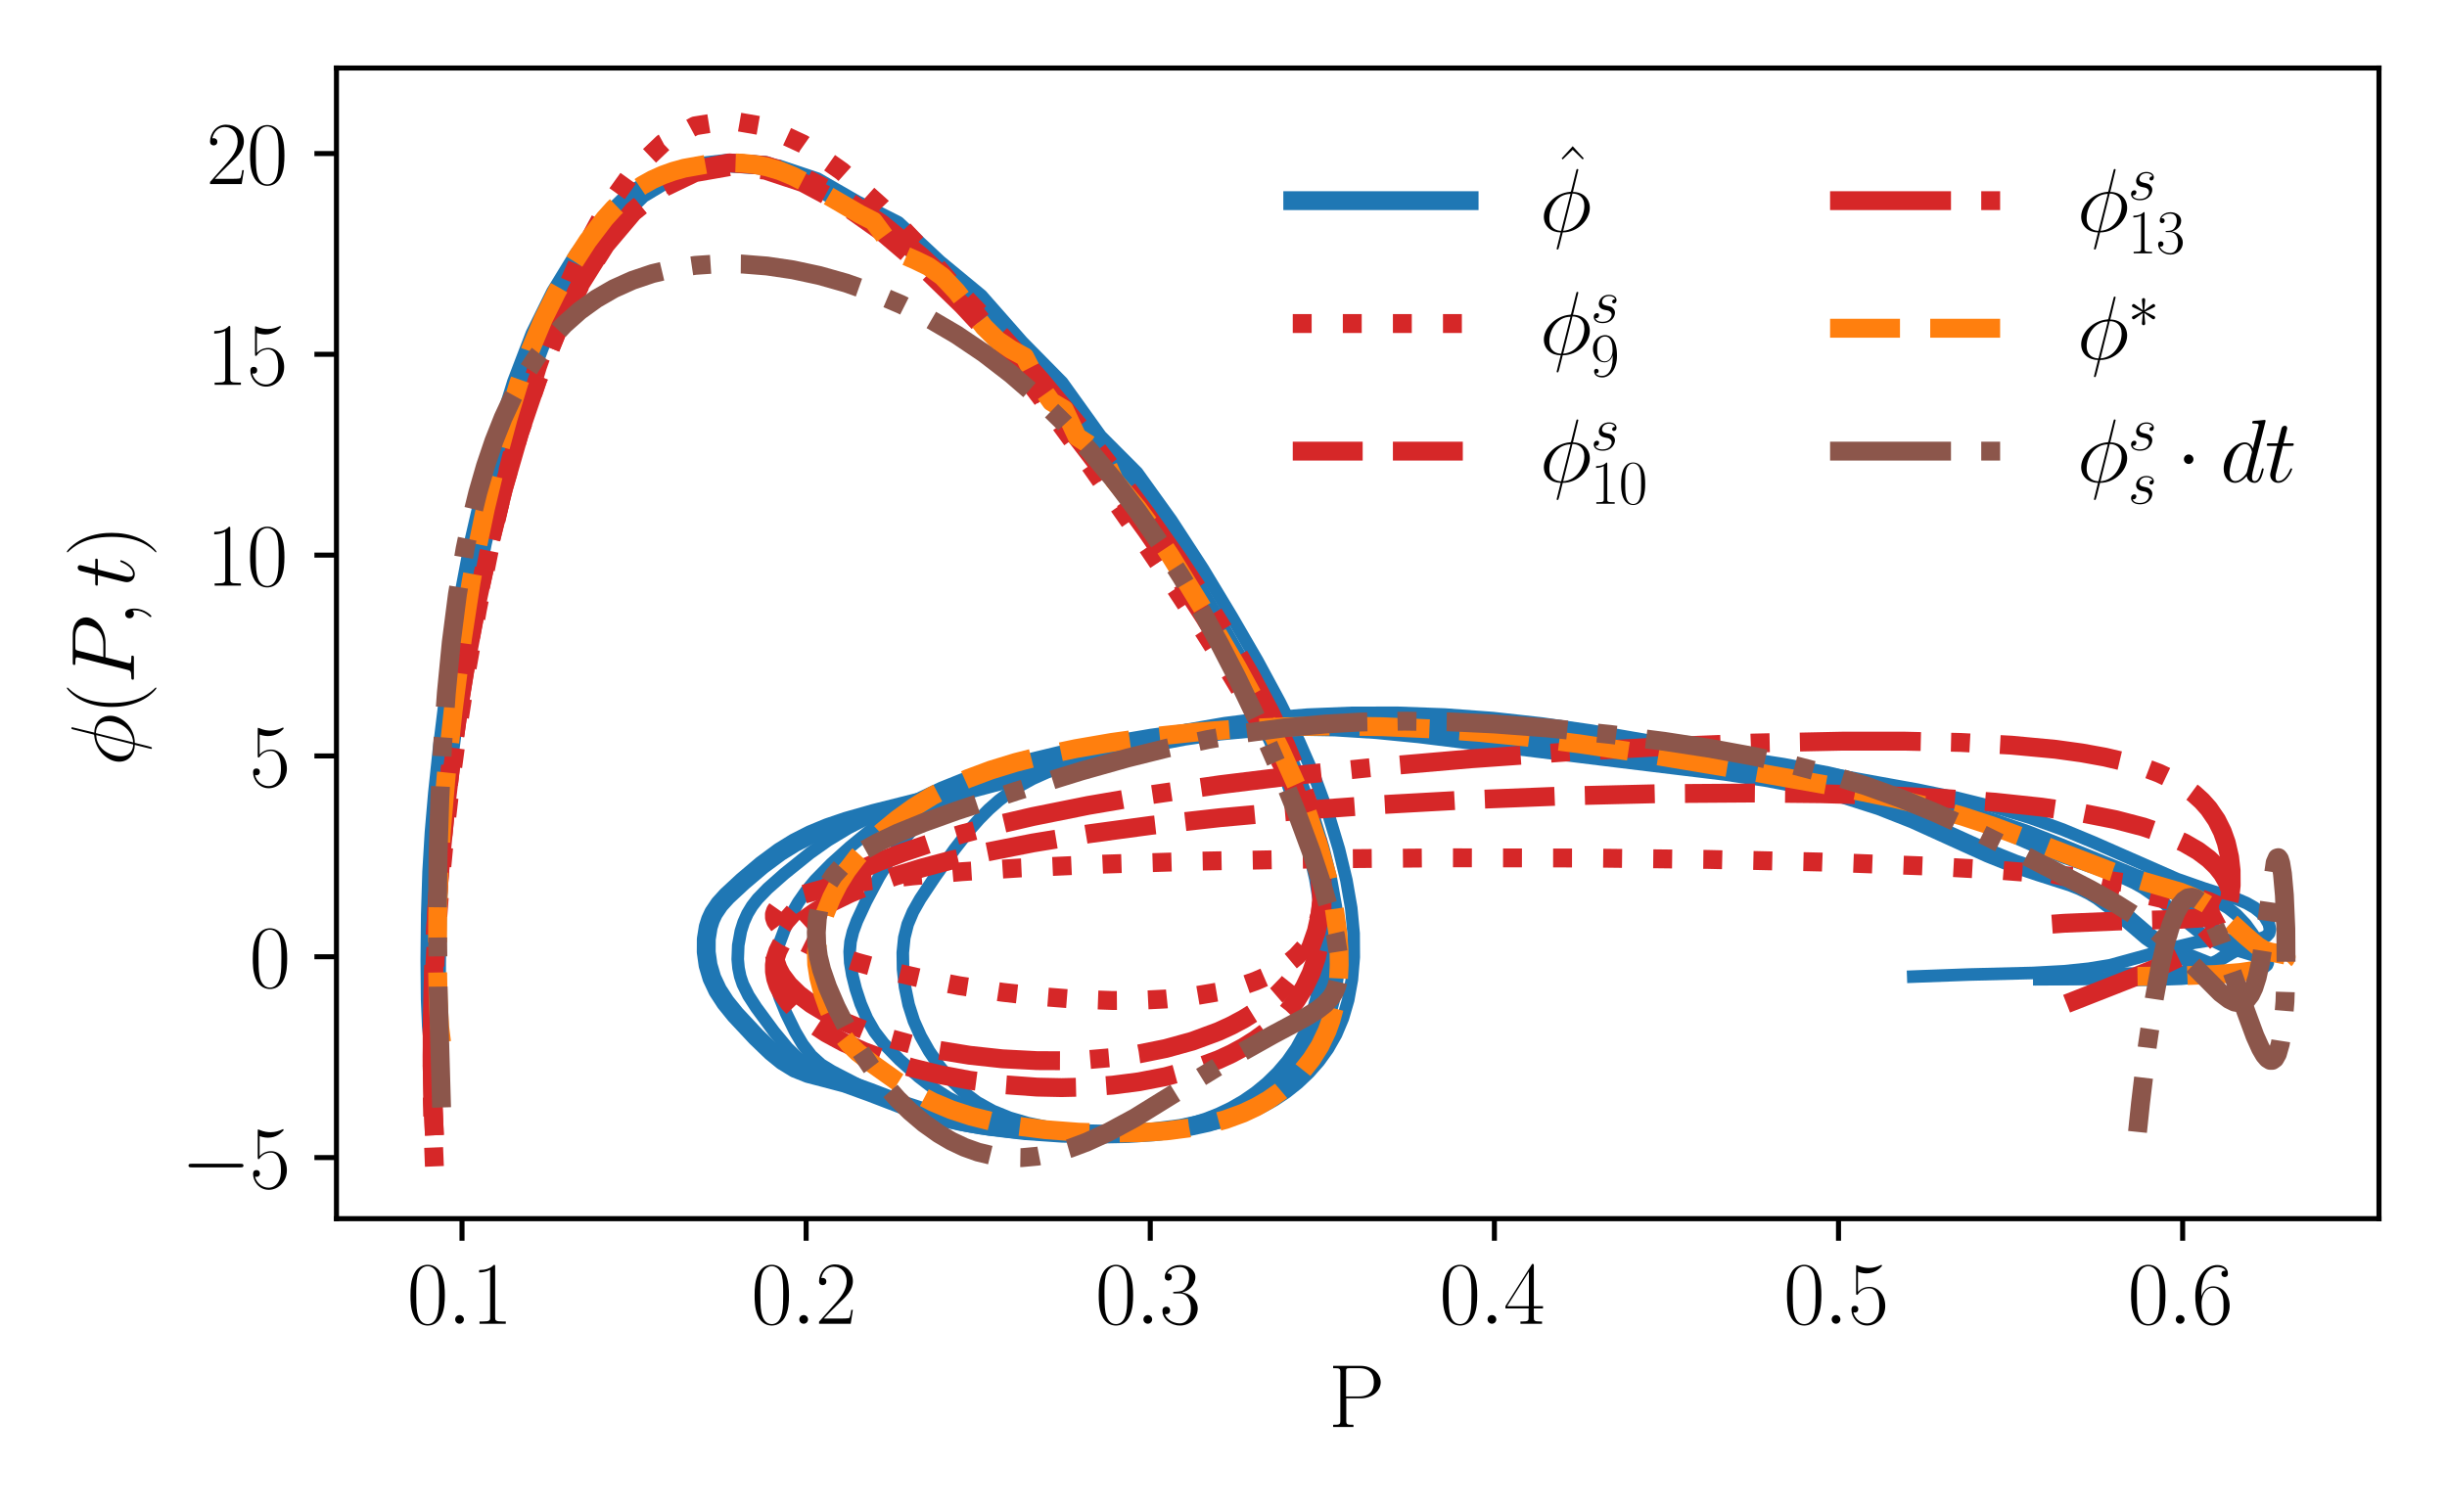 <?xml version="1.0" encoding="utf-8" standalone="no"?>
<!DOCTYPE svg PUBLIC "-//W3C//DTD SVG 1.1//EN"
  "http://www.w3.org/Graphics/SVG/1.1/DTD/svg11.dtd">
<svg xmlns:xlink="http://www.w3.org/1999/xlink" width="388.543pt" height="240.133pt" viewBox="0 0 388.543 240.133" xmlns="http://www.w3.org/2000/svg" version="1.1">
 <defs>
  <style type="text/css">*{stroke-linejoin: round; stroke-linecap: butt}</style>
 </defs>
 <g id="figure_1">
  <g id="patch_1">
   <path d="M 0 240.133 
L 388.543 240.133 
L 388.543 0 
L 0 0 
z
" style="fill: #ffffff"/>
  </g>
  <g id="axes_1">
   <g id="patch_2">
    <path d="M 53.424 193.537 
L 377.743 193.537 
L 377.743 10.8 
L 53.424 10.8 
z
" style="fill: #ffffff"/>
   </g>
   <g id="matplotlib.axis_1">
    <g id="xtick_1">
     <g id="line2d_1">
      <defs>
       <path id="ma079fc2c83" d="M 0 0 
L 0 3.5 
" style="stroke: #000000; stroke-width: 0.8"/>
      </defs>
      <g>
       <use xlink:href="#ma079fc2c83" x="73.36" y="193.537" style="stroke: #000000; stroke-width: 0.8"/>
      </g>
     </g>
     <g id="text_1">
      <!-- $\mathdefault{0.1}$ -->
      <g transform="translate(64.635 210.223) scale(0.14 -0.14)">
       <defs>
        <path id="CMR17-30" d="M 2688 2025 
C 2688 2416 2682 3080 2413 3591 
C 2176 4039 1798 4198 1466 4198 
C 1158 4198 768 4058 525 3597 
C 269 3118 243 2524 243 2025 
C 243 1661 250 1106 448 619 
C 723 -39 1216 -128 1466 -128 
C 1760 -128 2208 -7 2470 600 
C 2662 1042 2688 1559 2688 2025 
z
M 1466 -26 
C 1056 -26 813 325 723 812 
C 653 1188 653 1738 653 2096 
C 653 2588 653 2997 736 3387 
C 858 3929 1216 4096 1466 4096 
C 1728 4096 2067 3923 2189 3400 
C 2272 3036 2278 2607 2278 2096 
C 2278 1680 2278 1169 2202 792 
C 2067 95 1690 -26 1466 -26 
z
" transform="scale(0.016)"/>
        <path id="CMMI12-3a" d="M 1178 307 
C 1178 492 1024 619 870 619 
C 685 619 557 466 557 313 
C 557 128 710 0 864 0 
C 1050 0 1178 153 1178 307 
z
" transform="scale(0.016)"/>
        <path id="CMR17-31" d="M 1702 4058 
C 1702 4192 1696 4192 1606 4192 
C 1357 3916 979 3827 621 3827 
C 602 3827 570 3827 563 3808 
C 557 3795 557 3782 557 3648 
C 755 3648 1088 3686 1344 3839 
L 1344 461 
C 1344 236 1331 160 781 160 
L 589 160 
L 589 0 
C 896 0 1216 0 1523 0 
C 1830 0 2150 0 2458 0 
L 2458 160 
L 2266 160 
C 1715 160 1702 230 1702 458 
L 1702 4058 
z
" transform="scale(0.016)"/>
       </defs>
       <use xlink:href="#CMR17-30" transform="scale(0.996)"/>
       <use xlink:href="#CMMI12-3a" transform="translate(45.69 0) scale(0.996)"/>
       <use xlink:href="#CMR17-31" transform="translate(72.788 0) scale(0.996)"/>
      </g>
     </g>
    </g>
    <g id="xtick_2">
     <g id="line2d_2">
      <g>
       <use xlink:href="#ma079fc2c83" x="128.002" y="193.537" style="stroke: #000000; stroke-width: 0.8"/>
      </g>
     </g>
     <g id="text_2">
      <!-- $\mathdefault{0.2}$ -->
      <g transform="translate(119.277 210.223) scale(0.14 -0.14)">
       <defs>
        <path id="CMR17-32" d="M 2669 989 
L 2554 989 
C 2490 536 2438 459 2413 420 
C 2381 369 1920 369 1830 369 
L 602 369 
C 832 619 1280 1072 1824 1597 
C 2214 1967 2669 2402 2669 3035 
C 2669 3790 2067 4224 1395 4224 
C 691 4224 262 3604 262 3030 
C 262 2780 448 2748 525 2748 
C 589 2748 781 2787 781 3010 
C 781 3207 614 3264 525 3264 
C 486 3264 448 3258 422 3245 
C 544 3790 915 4058 1306 4058 
C 1862 4058 2227 3617 2227 3035 
C 2227 2479 1901 2000 1536 1584 
L 262 146 
L 262 0 
L 2515 0 
L 2669 989 
z
" transform="scale(0.016)"/>
       </defs>
       <use xlink:href="#CMR17-30" transform="scale(0.996)"/>
       <use xlink:href="#CMMI12-3a" transform="translate(45.69 0) scale(0.996)"/>
       <use xlink:href="#CMR17-32" transform="translate(72.788 0) scale(0.996)"/>
      </g>
     </g>
    </g>
    <g id="xtick_3">
     <g id="line2d_3">
      <g>
       <use xlink:href="#ma079fc2c83" x="182.643" y="193.537" style="stroke: #000000; stroke-width: 0.8"/>
      </g>
     </g>
     <g id="text_3">
      <!-- $\mathdefault{0.3}$ -->
      <g transform="translate(173.918 210.223) scale(0.14 -0.14)">
       <defs>
        <path id="CMR17-33" d="M 1414 2157 
C 1984 2157 2234 1662 2234 1090 
C 2234 320 1824 25 1453 25 
C 1114 25 563 194 390 693 
C 422 680 454 680 486 680 
C 640 680 755 782 755 948 
C 755 1133 614 1216 486 1216 
C 378 1216 211 1165 211 926 
C 211 335 787 -128 1466 -128 
C 2176 -128 2720 430 2720 1085 
C 2720 1707 2208 2157 1600 2227 
C 2086 2328 2554 2756 2554 3329 
C 2554 3820 2048 4179 1472 4179 
C 890 4179 378 3829 378 3329 
C 378 3110 544 3072 627 3072 
C 762 3072 877 3155 877 3321 
C 877 3486 762 3569 627 3569 
C 602 3569 570 3569 544 3557 
C 730 3959 1235 4032 1459 4032 
C 1683 4032 2106 3925 2106 3320 
C 2106 3143 2080 2828 1862 2550 
C 1670 2304 1453 2304 1242 2284 
C 1210 2284 1062 2269 1037 2269 
C 992 2263 966 2257 966 2208 
C 966 2163 973 2157 1101 2157 
L 1414 2157 
z
" transform="scale(0.016)"/>
       </defs>
       <use xlink:href="#CMR17-30" transform="scale(0.996)"/>
       <use xlink:href="#CMMI12-3a" transform="translate(45.69 0) scale(0.996)"/>
       <use xlink:href="#CMR17-33" transform="translate(72.788 0) scale(0.996)"/>
      </g>
     </g>
    </g>
    <g id="xtick_4">
     <g id="line2d_4">
      <g>
       <use xlink:href="#ma079fc2c83" x="237.285" y="193.537" style="stroke: #000000; stroke-width: 0.8"/>
      </g>
     </g>
     <g id="text_4">
      <!-- $\mathdefault{0.4}$ -->
      <g transform="translate(228.56 210.223) scale(0.14 -0.14)">
       <defs>
        <path id="CMR17-34" d="M 2150 4122 
C 2150 4256 2144 4256 2029 4256 
L 128 1254 
L 128 1088 
L 1779 1088 
L 1779 457 
C 1779 224 1766 160 1318 160 
L 1197 160 
L 1197 0 
C 1402 0 1747 0 1965 0 
C 2182 0 2528 0 2733 0 
L 2733 160 
L 2611 160 
C 2163 160 2150 224 2150 457 
L 2150 1088 
L 2803 1088 
L 2803 1254 
L 2150 1254 
L 2150 4122 
z
M 1798 3703 
L 1798 1254 
L 256 1254 
L 1798 3703 
z
" transform="scale(0.016)"/>
       </defs>
       <use xlink:href="#CMR17-30" transform="scale(0.996)"/>
       <use xlink:href="#CMMI12-3a" transform="translate(45.69 0) scale(0.996)"/>
       <use xlink:href="#CMR17-34" transform="translate(72.788 0) scale(0.996)"/>
      </g>
     </g>
    </g>
    <g id="xtick_5">
     <g id="line2d_5">
      <g>
       <use xlink:href="#ma079fc2c83" x="291.926" y="193.537" style="stroke: #000000; stroke-width: 0.8"/>
      </g>
     </g>
     <g id="text_5">
      <!-- $\mathdefault{0.5}$ -->
      <g transform="translate(283.201 210.223) scale(0.14 -0.14)">
       <defs>
        <path id="CMR17-35" d="M 730 3692 
C 794 3666 1056 3584 1325 3584 
C 1920 3584 2246 3911 2432 4100 
C 2432 4157 2432 4192 2394 4192 
C 2387 4192 2374 4192 2323 4163 
C 2099 4058 1837 3973 1517 3973 
C 1325 3973 1037 3999 723 4139 
C 653 4171 640 4171 634 4171 
C 602 4171 595 4164 595 4037 
L 595 2203 
C 595 2089 595 2057 659 2057 
C 691 2057 704 2070 736 2114 
C 941 2401 1222 2522 1542 2522 
C 1766 2522 2246 2382 2246 1289 
C 2246 1085 2246 715 2054 421 
C 1894 159 1645 25 1370 25 
C 947 25 518 320 403 814 
C 429 807 480 795 506 795 
C 589 795 749 840 749 1038 
C 749 1210 627 1280 506 1280 
C 358 1280 262 1190 262 1011 
C 262 454 704 -128 1382 -128 
C 2042 -128 2669 440 2669 1264 
C 2669 2030 2170 2624 1549 2624 
C 1222 2624 947 2503 730 2274 
L 730 3692 
z
" transform="scale(0.016)"/>
       </defs>
       <use xlink:href="#CMR17-30" transform="scale(0.996)"/>
       <use xlink:href="#CMMI12-3a" transform="translate(45.69 0) scale(0.996)"/>
       <use xlink:href="#CMR17-35" transform="translate(72.788 0) scale(0.996)"/>
      </g>
     </g>
    </g>
    <g id="xtick_6">
     <g id="line2d_6">
      <g>
       <use xlink:href="#ma079fc2c83" x="346.568" y="193.537" style="stroke: #000000; stroke-width: 0.8"/>
      </g>
     </g>
     <g id="text_6">
      <!-- $\mathdefault{0.6}$ -->
      <g transform="translate(337.842 210.223) scale(0.14 -0.14)">
       <defs>
        <path id="CMR17-36" d="M 678 2176 
C 678 3690 1395 4032 1811 4032 
C 1946 4032 2272 4009 2400 3776 
C 2298 3776 2106 3776 2106 3553 
C 2106 3381 2246 3323 2336 3323 
C 2394 3323 2566 3348 2566 3560 
C 2566 3954 2246 4179 1805 4179 
C 1043 4179 243 3390 243 1984 
C 243 253 966 -128 1478 -128 
C 2099 -128 2688 427 2688 1283 
C 2688 2081 2170 2662 1517 2662 
C 1126 2662 838 2407 678 1960 
L 678 2176 
z
M 1478 25 
C 691 25 691 1200 691 1436 
C 691 1896 909 2560 1504 2560 
C 1613 2560 1926 2560 2138 2120 
C 2253 1870 2253 1609 2253 1289 
C 2253 944 2253 690 2118 434 
C 1978 171 1773 25 1478 25 
z
" transform="scale(0.016)"/>
       </defs>
       <use xlink:href="#CMR17-30" transform="scale(0.996)"/>
       <use xlink:href="#CMMI12-3a" transform="translate(45.69 0) scale(0.996)"/>
       <use xlink:href="#CMR17-36" transform="translate(72.788 0) scale(0.996)"/>
      </g>
     </g>
    </g>
    <g id="text_7">
     <!-- P -->
     <g transform="translate(210.938 226.621) scale(0.14 -0.14)">
      <defs>
       <path id="CMR17-50" d="M 1267 2042 
L 2291 2042 
C 3117 2042 3718 2578 3718 3184 
C 3718 3791 3130 4352 2291 4352 
L 333 4352 
L 333 4186 
C 774 4186 845 4186 845 3899 
L 845 446 
C 845 160 774 160 333 160 
L 333 0 
C 518 0 858 0 1056 0 
C 1254 0 1594 0 1779 0 
L 1779 160 
C 1338 160 1267 160 1267 446 
L 1267 2042 
z
M 1254 2176 
L 1254 3938 
C 1254 4155 1267 4186 1523 4186 
L 2170 4186 
C 2995 4186 3232 3714 3232 3184 
C 3232 2604 2950 2176 2170 2176 
L 1254 2176 
z
" transform="scale(0.016)"/>
      </defs>
      <use xlink:href="#CMR17-50" transform="scale(0.996)"/>
     </g>
    </g>
   </g>
   <g id="matplotlib.axis_2">
    <g id="ytick_1">
     <g id="line2d_7">
      <defs>
       <path id="mfcf3a5aef3" d="M 0 0 
L -3.5 0 
" style="stroke: #000000; stroke-width: 0.8"/>
      </defs>
      <g>
       <use xlink:href="#mfcf3a5aef3" x="53.424" y="183.829" style="stroke: #000000; stroke-width: 0.8"/>
      </g>
     </g>
     <g id="text_8">
      <!-- $\mathdefault{−5}$ -->
      <g transform="translate(28.748 188.672) scale(0.14 -0.14)">
       <defs>
        <path id="CMSY10-0" d="M 4218 1472 
C 4326 1472 4442 1472 4442 1600 
C 4442 1728 4326 1728 4218 1728 
L 755 1728 
C 646 1728 531 1728 531 1600 
C 531 1472 646 1472 755 1472 
L 4218 1472 
z
" transform="scale(0.016)"/>
       </defs>
       <use xlink:href="#CMSY10-0" transform="scale(0.996)"/>
       <use xlink:href="#CMR17-35" transform="translate(77.487 0) scale(0.996)"/>
      </g>
     </g>
    </g>
    <g id="ytick_2">
     <g id="line2d_8">
      <g>
       <use xlink:href="#mfcf3a5aef3" x="53.424" y="151.939" style="stroke: #000000; stroke-width: 0.8"/>
      </g>
     </g>
     <g id="text_9">
      <!-- $\mathdefault{0}$ -->
      <g transform="translate(39.596 156.782) scale(0.14 -0.14)">
       <use xlink:href="#CMR17-30" transform="scale(0.996)"/>
      </g>
     </g>
    </g>
    <g id="ytick_3">
     <g id="line2d_9">
      <g>
       <use xlink:href="#mfcf3a5aef3" x="53.424" y="120.05" style="stroke: #000000; stroke-width: 0.8"/>
      </g>
     </g>
     <g id="text_10">
      <!-- $\mathdefault{5}$ -->
      <g transform="translate(39.596 124.893) scale(0.14 -0.14)">
       <use xlink:href="#CMR17-35" transform="scale(0.996)"/>
      </g>
     </g>
    </g>
    <g id="ytick_4">
     <g id="line2d_10">
      <g>
       <use xlink:href="#mfcf3a5aef3" x="53.424" y="88.16" style="stroke: #000000; stroke-width: 0.8"/>
      </g>
     </g>
     <g id="text_11">
      <!-- $\mathdefault{10}$ -->
      <g transform="translate(32.767 93.003) scale(0.14 -0.14)">
       <use xlink:href="#CMR17-31" transform="scale(0.996)"/>
       <use xlink:href="#CMR17-30" transform="translate(45.69 0) scale(0.996)"/>
      </g>
     </g>
    </g>
    <g id="ytick_5">
     <g id="line2d_11">
      <g>
       <use xlink:href="#mfcf3a5aef3" x="53.424" y="56.27" style="stroke: #000000; stroke-width: 0.8"/>
      </g>
     </g>
     <g id="text_12">
      <!-- $\mathdefault{15}$ -->
      <g transform="translate(32.767 61.113) scale(0.14 -0.14)">
       <use xlink:href="#CMR17-31" transform="scale(0.996)"/>
       <use xlink:href="#CMR17-35" transform="translate(45.69 0) scale(0.996)"/>
      </g>
     </g>
    </g>
    <g id="ytick_6">
     <g id="line2d_12">
      <g>
       <use xlink:href="#mfcf3a5aef3" x="53.424" y="24.381" style="stroke: #000000; stroke-width: 0.8"/>
      </g>
     </g>
     <g id="text_13">
      <!-- $\mathdefault{20}$ -->
      <g transform="translate(32.767 29.224) scale(0.14 -0.14)">
       <use xlink:href="#CMR17-32" transform="scale(0.996)"/>
       <use xlink:href="#CMR17-30" transform="translate(45.69 0) scale(0.996)"/>
      </g>
     </g>
    </g>
    <g id="text_14">
     <!-- $\phi(P, t)$ -->
     <g transform="translate(21.261 121.637) rotate(-90) scale(0.14 -0.14)">
      <defs>
       <path id="CMMI12-1e" d="M 2752 4390 
C 2752 4448 2707 4448 2688 4448 
C 2630 4448 2624 4435 2598 4326 
L 2253 2939 
C 2234 2856 2227 2849 2221 2843 
C 2214 2830 2170 2824 2157 2824 
C 1107 2734 301 1864 301 1057 
C 301 361 832 -64 1498 -64 
C 1446 -261 1402 -463 1350 -659 
C 1261 -995 1210 -1204 1210 -1229 
C 1210 -1241 1210 -1280 1274 -1280 
C 1293 -1280 1318 -1280 1331 -1254 
C 1344 -1241 1382 -1089 1408 -1008 
L 1645 -64 
C 2739 -64 3571 854 3571 1680 
C 3571 2343 3085 2816 2374 2816 
L 2752 4390 
z
M 2336 2701 
C 2758 2701 3181 2463 3181 1828 
C 3181 1097 2675 128 1677 50 
L 2336 2701 
z
M 1530 50 
C 1216 50 691 220 691 938 
C 691 1761 1274 2676 2195 2676 
L 1530 50 
z
" transform="scale(0.016)"/>
       <path id="CMR17-28" d="M 1958 -1561 
C 1958 -1555 1958 -1542 1939 -1523 
C 1645 -1224 858 -407 858 1581 
C 858 3569 1632 4379 1946 4697 
C 1946 4704 1958 4717 1958 4736 
C 1958 4755 1939 4768 1914 4768 
C 1843 4768 1299 4296 986 3594 
C 666 2887 576 2199 576 1588 
C 576 1128 621 351 1005 -471 
C 1312 -1135 1837 -1600 1914 -1600 
C 1946 -1600 1958 -1587 1958 -1561 
z
" transform="scale(0.016)"/>
       <path id="CMMI12-50" d="M 1894 2023 
L 2970 2023 
C 3853 2023 4736 2673 4736 3401 
C 4736 3898 4314 4352 3507 4352 
L 1530 4352 
C 1408 4352 1350 4352 1350 4231 
C 1350 4167 1408 4167 1504 4167 
C 1894 4167 1894 4116 1894 4046 
C 1894 4034 1894 3995 1869 3899 
L 1005 472 
C 947 249 934 185 486 185 
C 365 185 301 185 301 70 
C 301 0 358 0 397 0 
C 518 0 646 0 768 0 
L 1517 0 
C 1638 0 1773 0 1894 0 
C 1946 0 2016 0 2016 121 
C 2016 185 1958 185 1862 185 
C 1478 185 1472 230 1472 293 
C 1472 325 1478 369 1485 401 
L 1894 2023 
z
M 2355 3930 
C 2413 4167 2438 4167 2688 4167 
L 3322 4167 
C 3802 4167 4198 4013 4198 3535 
C 4198 3369 4115 2827 3821 2534 
C 3712 2419 3405 2176 2822 2176 
L 1920 2176 
L 2355 3930 
z
" transform="scale(0.016)"/>
       <path id="CMMI12-3b" d="M 1248 -31 
C 1248 343 1126 619 864 619 
C 659 619 557 453 557 313 
C 557 172 653 0 870 0 
C 954 0 1024 26 1082 83 
C 1094 96 1101 96 1107 96 
C 1120 96 1120 5 1120 -27 
C 1120 -240 1082 -659 710 -1080 
C 640 -1157 640 -1170 640 -1183 
C 640 -1216 672 -1248 704 -1248 
C 755 -1248 1248 -771 1248 -31 
z
" transform="scale(0.016)"/>
       <path id="CMMI12-74" d="M 1286 2566 
L 1875 2566 
C 1997 2566 2061 2566 2061 2681 
C 2061 2752 2022 2752 1894 2752 
L 1331 2752 
L 1568 3692 
C 1594 3781 1594 3794 1594 3840 
C 1594 3943 1510 4000 1427 4000 
C 1376 4000 1229 3981 1178 3775 
L 928 2752 
L 326 2752 
C 198 2752 141 2752 141 2630 
C 141 2566 186 2566 307 2566 
L 877 2566 
L 454 881 
C 403 658 384 594 384 511 
C 384 211 595 -64 954 -64 
C 1600 -64 1946 868 1946 912 
C 1946 951 1920 970 1882 970 
C 1869 970 1843 970 1830 944 
C 1824 938 1818 931 1773 829 
C 1638 511 1344 64 973 64 
C 781 64 768 224 768 364 
C 768 370 768 492 787 568 
L 1286 2566 
z
" transform="scale(0.016)"/>
       <path id="CMR17-29" d="M 1683 1581 
C 1683 2040 1638 2817 1254 3639 
C 947 4303 422 4768 346 4768 
C 326 4768 301 4761 301 4729 
C 301 4717 307 4710 314 4697 
C 621 4378 1402 3568 1402 1584 
C 1402 -407 627 -1217 314 -1537 
C 307 -1549 301 -1556 301 -1568 
C 301 -1600 326 -1600 346 -1600 
C 416 -1600 960 -1128 1274 -426 
C 1594 281 1683 969 1683 1581 
z
" transform="scale(0.016)"/>
      </defs>
      <use xlink:href="#CMMI12-1e" transform="scale(0.996)"/>
      <use xlink:href="#CMR17-28" transform="translate(57.734 0) scale(0.996)"/>
      <use xlink:href="#CMMI12-50" transform="translate(93.015 0) scale(0.996)"/>
      <use xlink:href="#CMMI12-3b" transform="translate(158.602 0) scale(0.996)"/>
      <use xlink:href="#CMMI12-74" transform="translate(202.303 0) scale(0.996)"/>
      <use xlink:href="#CMR17-29" transform="translate(237.53 0) scale(0.996)"/>
     </g>
    </g>
   </g>
   <g id="line2d_13">
    <path d="M 68.782 165.42 
L 68.494 162.913 
L 68.318 158.72 
L 68.261 152.565 
L 68.336 145.329 
L 68.552 138.467 
L 68.924 132.247 
L 69.465 125.959 
L 70.19 119.059 
L 71.117 111.469 
L 72.264 103.181 
L 73.65 94.404 
L 75.295 85.711 
L 77.222 77.328 
L 79.451 68.975 
L 82.005 60.734 
L 84.903 53.156 
L 88.163 46.554 
L 91.799 40.606 
L 95.821 35.207 
L 100.232 30.936 
L 105.028 28.125 
L 110.194 26.539 
L 115.705 25.892 
L 121.529 26.271 
L 127.619 28.309 
L 133.917 31.975 
L 140.359 35.374 
L 146.873 41.406 
L 153.382 46.588 
L 159.807 54.128 
L 166.071 60.849 
L 172.1 69.225 
L 177.826 74.784 
L 183.194 82.496 
L 188.152 90.196 
L 192.665 97.778 
L 196.706 104.832 
L 200.26 111.482 
L 203.321 117.748 
L 205.895 123.679 
L 207.99 129.371 
L 209.627 134.751 
L 210.828 139.643 
L 211.62 144.033 
L 212.032 148.056 
L 212.094 151.834 
L 211.839 155.394 
L 211.296 158.68 
L 210.497 161.623 
L 209.47 164.212 
L 208.243 166.492 
L 206.841 168.526 
L 205.289 170.356 
L 203.607 172.005 
L 201.817 173.477 
L 199.937 174.769 
L 197.982 175.885 
L 195.967 176.831 
L 193.906 177.618 
L 191.809 178.263 
L 187.553 179.189 
L 183.264 179.739 
L 178.996 180.019 
L 174.786 180.104 
L 168.643 179.962 
L 162.76 179.556 
L 157.175 178.892 
L 153.629 178.293 
L 150.229 177.555 
L 146.975 176.674 
L 143.87 175.662 
L 138.102 173.45 
L 134.162 172.024 
L 130.549 171.072 
L 128.322 170.491 
L 126.239 169.659 
L 124.3 168.469 
L 122.505 167.01 
L 120.082 164.68 
L 116.76 161.126 
L 115.197 159.191 
L 113.956 157.283 
L 113.035 155.325 
L 112.43 153.288 
L 112.137 151.196 
L 112.148 149.135 
L 112.453 147.218 
L 112.815 146.066 
L 113.297 145.022 
L 114.24 143.618 
L 115.431 142.303 
L 117.923 139.989 
L 120.991 137.389 
L 123.829 135.289 
L 126.174 133.838 
L 128.709 132.547 
L 131.445 131.415 
L 134.401 130.41 
L 138.734 129.177 
L 150.6 126.192 
L 162.593 123.014 
L 175.385 119.619 
L 182.758 117.92 
L 188.044 116.918 
L 193.623 116.107 
L 199.484 115.562 
L 205.61 115.337 
L 211.978 115.447 
L 218.561 115.867 
L 225.322 116.532 
L 239.216 118.243 
L 256.79 120.407 
L 273.868 122.482 
L 280.393 123.464 
L 286.68 124.659 
L 292.694 126.149 
L 298.407 127.974 
L 303.796 130.093 
L 311.238 133.474 
L 315.762 135.523 
L 319.931 137.196 
L 323.753 138.481 
L 328.853 140.112 
L 330.391 140.73 
L 331.852 141.444 
L 333.237 142.268 
L 335.789 144.184 
L 341.012 148.663 
L 342.688 149.832 
L 344.819 151.012 
L 347.033 151.944 
L 350.452 153.314 
L 350.84 153.702 
L 350.829 153.973 
L 350.576 154.209 
L 349.969 154.455 
L 348.664 154.715 
L 346.356 154.93 
L 342.077 155.082 
L 335.79 155.143 
L 335.79 155.143 
" clip-path="url(#p2e2f2a90fb)" style="fill: none; stroke: #1f77b4; stroke-width: 3; stroke-linecap: square"/>
   </g>
   <g id="line2d_14">
    <path d="M 68.588 165.406 
L 68.336 162.893 
L 68.192 158.695 
L 68.166 152.54 
L 68.269 145.31 
L 68.513 138.457 
L 68.911 132.244 
L 69.476 125.962 
L 70.225 119.07 
L 71.175 111.489 
L 72.343 103.211 
L 73.75 94.443 
L 75.415 85.757 
L 77.36 77.379 
L 79.605 69.031 
L 82.173 60.79 
L 85.082 53.205 
L 88.35 46.597 
L 91.99 40.645 
L 96.012 35.242 
L 100.416 30.96 
L 105.2 28.139 
L 110.346 26.547 
L 115.832 25.895 
L 121.622 26.273 
L 127.67 28.31 
L 133.922 31.975 
L 140.311 35.375 
L 146.768 41.403 
L 153.216 46.565 
L 159.579 54.111 
L 165.781 60.86 
L 171.749 69.222 
L 177.417 74.741 
L 182.731 82.477 
L 187.642 90.174 
L 192.112 97.759 
L 196.117 104.815 
L 199.641 111.468 
L 202.679 117.736 
L 205.235 123.664 
L 207.318 129.349 
L 208.947 134.721 
L 210.143 139.607 
L 210.934 143.992 
L 211.347 148.011 
L 211.413 151.788 
L 211.162 155.351 
L 210.624 158.642 
L 209.83 161.594 
L 208.808 164.191 
L 207.585 166.479 
L 206.188 168.517 
L 204.639 170.352 
L 202.96 172.005 
L 201.172 173.48 
L 199.293 174.777 
L 197.339 175.898 
L 195.325 176.848 
L 193.264 177.64 
L 191.167 178.289 
L 186.913 179.222 
L 182.628 179.779 
L 178.37 180.066 
L 174.176 180.158 
L 168.072 180.026 
L 162.252 179.628 
L 156.76 178.967 
L 153.292 178.364 
L 149.984 177.616 
L 146.839 176.714 
L 143.857 175.667 
L 139.691 173.914 
L 134.705 171.74 
L 128.429 169.265 
L 126.653 167.998 
L 125.033 166.412 
L 122.891 163.827 
L 120.084 160.019 
L 118.85 158.113 
L 117.95 156.297 
L 117.533 155.051 
L 117.263 153.734 
L 117.138 152.337 
L 117.223 150.119 
L 117.631 147.871 
L 118.083 146.44 
L 118.679 145.108 
L 119.418 143.884 
L 120.3 142.746 
L 121.892 141.103 
L 124.517 138.784 
L 128.605 135.494 
L 131.493 133.448 
L 134.71 131.507 
L 137.043 130.312 
L 140.83 128.681 
L 144.979 127.207 
L 151.114 125.355 
L 161.772 122.453 
L 174.487 119.148 
L 181.734 117.457 
L 186.921 116.41 
L 192.402 115.493 
L 198.181 114.762 
L 204.253 114.265 
L 210.612 114.035 
L 217.243 114.083 
L 224.124 114.397 
L 231.224 114.941 
L 242.205 116.061 
L 260.99 118.282 
L 275.946 120.23 
L 283.231 121.363 
L 290.304 122.704 
L 297.108 124.336 
L 303.589 126.306 
L 309.7 128.583 
L 315.406 131.015 
L 323.145 134.403 
L 327.737 136.185 
L 337.247 139.472 
L 338.827 140.206 
L 340.306 141.027 
L 342.979 142.887 
L 346.339 145.72 
L 349.035 147.917 
L 351.19 149.315 
L 352.925 150.145 
L 354.754 150.775 
L 359.602 152.248 
L 360.005 152.621 
L 360.088 152.93 
L 359.961 153.237 
L 359.52 153.599 
L 358.621 153.979 
L 357.152 154.328 
L 354.774 154.632 
L 351.056 154.847 
L 344.838 154.956 
L 344.838 154.956 
" clip-path="url(#p2e2f2a90fb)" style="fill: none; stroke: #1f77b4; stroke-width: 2; stroke-linecap: square"/>
   </g>
   <g id="line2d_15">
    <path d="M 70.181 165.515 
L 69.951 163.088 
L 69.825 159.014 
L 69.813 152.978 
L 69.926 145.777 
L 70.176 138.883 
L 70.578 132.653 
L 71.145 126.409 
L 71.894 119.577 
L 72.843 112.057 
L 74.009 103.838 
L 75.414 95.093 
L 77.077 86.387 
L 79.022 77.993 
L 81.27 69.637 
L 83.843 61.344 
L 86.761 53.669 
L 90.044 46.988 
L 93.705 41.003 
L 97.755 35.557 
L 102.197 31.195 
L 107.028 28.291 
L 112.233 26.64 
L 117.789 25.955 
L 123.662 26.322 
L 129.806 28.367 
L 136.164 32.032 
L 142.669 35.319 
L 149.251 41.486 
L 155.831 46.923 
L 162.328 54.306 
L 168.664 60.739 
L 174.763 69.244 
L 180.556 75.057 
L 185.984 82.612 
L 190.998 90.317 
L 195.559 97.878 
L 199.638 104.91 
L 203.22 111.544 
L 206.3 117.802 
L 208.883 123.743 
L 210.978 129.464 
L 212.605 134.877 
L 213.787 139.793 
L 214.552 144.2 
L 214.931 148.235 
L 214.955 152.016 
L 214.656 155.563 
L 214.067 158.82 
L 213.22 161.727 
L 212.144 164.282 
L 210.867 166.535 
L 209.417 168.548 
L 207.819 170.362 
L 206.095 171.995 
L 204.267 173.451 
L 202.352 174.728 
L 200.368 175.828 
L 198.332 176.757 
L 196.255 177.529 
L 194.149 178.158 
L 189.899 179.054 
L 185.651 179.573 
L 181.461 179.817 
L 177.369 179.857 
L 173.406 179.736 
L 169.596 179.471 
L 165.954 179.066 
L 162.494 178.509 
L 159.222 177.78 
L 156.145 176.854 
L 153.267 175.706 
L 150.59 174.327 
L 148.118 172.735 
L 145.852 170.99 
L 142.84 168.309 
L 140.3 165.704 
L 138.871 163.851 
L 137.657 161.743 
L 136.659 159.417 
L 135.882 157.057 
L 135.328 154.849 
L 135.003 152.882 
L 134.909 151.142 
L 135.052 149.542 
L 135.439 147.954 
L 136.073 146.236 
L 137.505 143.154 
L 139.532 139.332 
L 141.226 136.51 
L 143.202 133.696 
L 145.468 131.079 
L 148.03 128.763 
L 150.896 126.752 
L 154.07 125.002 
L 157.56 123.457 
L 161.37 122.072 
L 165.501 120.823 
L 169.958 119.7 
L 174.738 118.699 
L 179.84 117.818 
L 185.258 117.06 
L 190.982 116.429 
L 197 115.935 
L 203.296 115.588 
L 209.849 115.4 
L 216.633 115.384 
L 223.619 115.557 
L 230.772 115.934 
L 238.053 116.528 
L 245.422 117.337 
L 252.833 118.337 
L 263.928 120.079 
L 298.842 125.965 
L 305.13 127.215 
L 311.103 128.626 
L 316.738 130.24 
L 322.014 132.048 
L 326.914 133.97 
L 339.272 139.017 
L 344.128 140.587 
L 350.356 142.461 
L 352.242 143.283 
L 353.815 144.222 
L 355.101 145.245 
L 356.548 146.764 
L 357.727 148.389 
L 358.247 149.414 
L 358.305 149.979 
L 358.145 150.208 
L 357.768 150.366 
L 356.282 150.562 
L 355.323 150.84 
L 354.354 151.364 
L 351.656 152.972 
L 349.893 153.681 
L 348.046 154.192 
L 345.512 154.652 
L 342.186 155.011 
L 337.571 155.276 
L 330.262 155.455 
L 324.1 155.504 
L 324.1 155.504 
" clip-path="url(#p2e2f2a90fb)" style="fill: none; stroke: #1f77b4; stroke-width: 2; stroke-linecap: square"/>
   </g>
   <g id="line2d_16">
    <path d="M 68.953 165.432 
L 68.667 162.934 
L 68.491 158.754 
L 68.435 152.612 
L 68.509 145.378 
L 68.725 138.511 
L 69.096 132.289 
L 69.635 126.005 
L 70.357 119.11 
L 71.28 111.525 
L 72.422 103.241 
L 73.803 94.464 
L 75.441 85.766 
L 77.36 77.379 
L 79.58 69.022 
L 82.123 60.773 
L 85.008 53.184 
L 88.255 46.576 
L 91.877 40.622 
L 95.883 35.219 
L 100.278 30.942 
L 105.058 28.127 
L 110.207 26.54 
L 115.702 25.892 
L 121.511 26.271 
L 127.586 28.308 
L 133.871 31.974 
L 140.301 35.376 
L 146.806 41.404 
L 153.307 46.577 
L 159.725 54.122 
L 165.984 60.853 
L 172.008 69.224 
L 177.731 74.774 
L 183.095 82.492 
L 188.05 90.192 
L 192.56 97.775 
L 196.596 104.828 
L 200.145 111.479 
L 203.201 117.746 
L 205.77 123.676 
L 207.86 129.367 
L 209.492 134.745 
L 210.689 139.635 
L 211.479 144.024 
L 211.891 148.047 
L 211.956 151.825 
L 211.708 155.386 
L 211.177 158.673 
L 210.395 161.619 
L 209.391 164.209 
L 208.193 166.491 
L 206.828 168.525 
L 205.32 170.356 
L 203.692 172.005 
L 201.964 173.475 
L 200.156 174.766 
L 198.283 175.879 
L 196.361 176.82 
L 194.403 177.601 
L 192.42 178.237 
L 188.427 179.141 
L 184.451 179.659 
L 180.547 179.895 
L 176.754 179.919 
L 173.105 179.771 
L 169.622 179.467 
L 166.322 179.004 
L 163.217 178.364 
L 160.316 177.515 
L 157.626 176.422 
L 155.154 175.046 
L 152.902 173.368 
L 150.876 171.401 
L 149.079 169.213 
L 147.515 166.911 
L 146.19 164.571 
L 145.108 162.157 
L 144.276 159.555 
L 143.7 156.76 
L 143.388 153.934 
L 143.348 151.283 
L 143.589 148.91 
L 144.123 146.789 
L 144.96 144.8 
L 146.111 142.767 
L 148.455 139.245 
L 151.574 134.862 
L 154.106 131.632 
L 155.511 130.041 
L 157.012 128.527 
L 158.609 127.124 
L 160.303 125.849 
L 162.096 124.7 
L 163.987 123.663 
L 168.07 121.83 
L 172.555 120.179 
L 177.443 118.626 
L 182.729 117.185 
L 188.403 115.91 
L 194.453 114.853 
L 200.856 114.045 
L 207.589 113.496 
L 214.618 113.212 
L 221.905 113.201 
L 229.407 113.474 
L 237.075 114.043 
L 244.856 114.907 
L 252.694 116.038 
L 264.432 118.081 
L 290.734 122.925 
L 304.426 125.397 
L 310.775 126.717 
L 316.751 128.193 
L 322.335 129.868 
L 327.513 131.733 
L 332.276 133.708 
L 345.689 139.601 
L 349.943 141.087 
L 355.218 142.783 
L 356.747 143.439 
L 357.976 144.145 
L 358.927 144.895 
L 359.623 145.653 
L 360.247 146.712 
L 360.441 147.578 
L 360.292 148.219 
L 359.886 148.656 
L 359.299 148.936 
L 358.348 149.138 
L 356.513 149.239 
L 350.531 149.38 
L 348.336 149.722 
L 345.818 150.332 
L 335.034 153.292 
L 331.67 153.838 
L 327.739 154.243 
L 322.784 154.513 
L 312.585 154.766 
L 303.795 155.093 
L 303.795 155.093 
" clip-path="url(#p2e2f2a90fb)" style="fill: none; stroke: #1f77b4; stroke-width: 2; stroke-linecap: square"/>
   </g>
   <g id="line2d_17">
    <path d="M 68.976 165.433 
L 68.75 162.944 
L 68.626 158.781 
L 68.617 152.66 
L 68.731 145.44 
L 68.982 138.577 
L 69.382 132.359 
L 69.945 126.088 
L 70.688 119.211 
L 71.627 111.643 
L 72.782 103.377 
L 74.17 94.607 
L 75.814 85.907 
L 77.733 77.516 
L 79.949 69.156 
L 82.484 60.892 
L 85.357 53.28 
L 88.584 46.651 
L 92.182 40.685 
L 96.158 35.268 
L 100.514 30.973 
L 105.247 28.143 
L 110.343 26.547 
L 115.775 25.894 
L 121.512 26.271 
L 127.506 28.306 
L 133.703 31.97 
L 140.038 35.384 
L 146.44 41.392 
L 152.834 46.514 
L 159.141 54.078 
L 165.286 60.879 
L 171.196 69.217 
L 176.805 74.675 
L 182.057 82.448 
L 186.903 90.142 
L 191.307 97.73 
L 195.244 104.789 
L 198.697 111.446 
L 201.664 117.715 
L 204.148 123.638 
L 206.159 129.311 
L 207.717 134.666 
L 208.844 139.537 
L 209.567 143.909 
L 209.916 147.917 
L 209.921 151.686 
L 209.612 155.248 
L 209.022 158.549 
L 208.18 161.518 
L 207.115 164.133 
L 205.855 166.437 
L 204.425 168.488 
L 202.848 170.334 
L 201.148 171.998 
L 199.344 173.485 
L 197.453 174.794 
L 195.493 175.927 
L 193.478 176.89 
L 191.422 177.695 
L 189.333 178.355 
L 185.108 179.309 
L 180.87 179.884 
L 176.673 180.187 
L 172.555 180.293 
L 166.589 180.182 
L 160.937 179.804 
L 155.638 179.161 
L 152.315 178.566 
L 149.165 177.817 
L 146.191 176.902 
L 143.394 175.824 
L 140.775 174.614 
L 132.088 170.11 
L 130.365 169.049 
L 128.82 167.647 
L 127.455 165.864 
L 126.27 163.866 
L 124.829 160.923 
L 123.794 158.387 
L 123.167 156.253 
L 122.976 154.944 
L 122.966 153.624 
L 123.139 152.215 
L 123.74 149.83 
L 124.751 147.12 
L 125.654 145.217 
L 126.739 143.328 
L 128.007 141.507 
L 129.458 139.761 
L 131.979 137.194 
L 134.916 134.546 
L 138.278 131.796 
L 140.759 129.979 
L 143.437 128.242 
L 146.316 126.63 
L 149.405 125.16 
L 152.71 123.829 
L 156.24 122.617 
L 161.978 120.963 
L 168.279 119.441 
L 175.177 118.021 
L 182.707 116.734 
L 188.089 115.991 
L 193.766 115.375 
L 199.736 114.911 
L 205.994 114.618 
L 212.529 114.51 
L 219.323 114.601 
L 226.35 114.903 
L 233.579 115.42 
L 240.966 116.147 
L 248.465 117.062 
L 259.806 118.705 
L 274.78 121.18 
L 285.623 123.14 
L 295.908 125.248 
L 302.365 126.817 
L 308.45 128.567 
L 314.129 130.49 
L 319.375 132.504 
L 330.537 136.953 
L 334.224 138.201 
L 342.834 140.843 
L 344.975 141.825 
L 346.801 142.961 
L 348.344 144.189 
L 350.198 145.975 
L 354.262 150.343 
L 354.277 150.716 
L 354.047 151.092 
L 353.368 151.712 
L 352.082 152.555 
L 350.478 153.313 
L 348.741 153.896 
L 346.313 154.445 
L 343.515 154.844 
L 339.519 155.174 
L 333.845 155.402 
L 325.089 155.512 
L 323.805 155.514 
L 323.805 155.514 
" clip-path="url(#p2e2f2a90fb)" style="fill: none; stroke: #1f77b4; stroke-width: 2; stroke-linecap: square"/>
   </g>
   <g id="line2d_18">
    <path d="M 68.976 185.231 
L 68.75 179.606 
L 68.626 173.742 
L 68.617 167.61 
L 68.731 161.184 
L 68.982 154.435 
L 69.382 147.338 
L 69.945 139.87 
L 70.688 132.014 
L 71.627 123.763 
L 72.782 115.117 
L 74.17 106.1 
L 75.814 96.755 
L 77.733 87.159 
L 79.949 77.417 
L 82.484 67.682 
L 85.357 58.15 
L 88.584 49.058 
L 92.182 40.682 
L 96.158 33.314 
L 100.514 27.246 
L 105.247 22.738 
L 110.343 19.988 
L 115.775 19.106 
L 121.512 20.1 
L 127.506 22.872 
L 133.703 27.233 
L 140.038 32.925 
L 146.44 39.653 
L 152.834 47.113 
L 159.141 55.018 
L 165.286 63.111 
L 171.196 71.183 
L 182.057 86.632 
L 186.903 93.801 
L 191.307 100.518 
L 195.244 106.755 
L 198.697 112.5 
L 201.664 117.763 
L 204.148 122.559 
L 206.159 126.906 
L 207.717 130.834 
L 208.844 134.369 
L 209.567 137.542 
L 209.916 140.381 
L 209.921 142.914 
L 209.612 145.169 
L 209.022 147.17 
L 208.18 148.94 
L 207.115 150.501 
L 205.855 151.873 
L 204.425 153.074 
L 202.848 154.12 
L 201.148 155.027 
L 199.344 155.808 
L 197.453 156.476 
L 193.478 157.514 
L 189.333 158.218 
L 185.108 158.649 
L 180.87 158.86 
L 176.673 158.891 
L 170.535 158.672 
L 164.668 158.212 
L 159.13 157.577 
L 152.315 156.54 
L 146.191 155.364 
L 140.775 154.107 
L 136.074 152.811 
L 132.088 151.507 
L 128.82 150.216 
L 126.27 148.955 
L 124.829 148.037 
L 123.794 147.146 
L 123.167 146.287 
L 122.976 145.732 
L 122.966 145.194 
L 123.139 144.671 
L 123.494 144.165 
L 124.369 143.437 
L 125.654 142.748 
L 127.35 142.097 
L 130.252 141.289 
L 133.891 140.547 
L 138.278 139.869 
L 144.851 139.106 
L 152.71 138.431 
L 161.978 137.838 
L 175.177 137.233 
L 190.891 136.749 
L 209.228 136.404 
L 229.943 136.228 
L 252.241 136.262 
L 271.076 136.481 
L 289.123 136.897 
L 305.457 137.518 
L 316.807 138.155 
L 326.409 138.901 
L 334.224 139.73 
L 340.349 140.609 
L 344.975 141.498 
L 348.344 142.358 
L 350.709 143.152 
L 352.603 144.007 
L 353.804 144.785 
L 354.288 145.33 
L 354.249 145.5 
L 353.974 145.515 
L 352.952 145.244 
L 348.089 143.844 
L 342.224 142.454 
L 323.805 138.315 
L 323.805 138.315 
" clip-path="url(#p2e2f2a90fb)" style="fill: none; stroke-dasharray: 3,4.95; stroke-dashoffset: 0; stroke: #d62728; stroke-width: 3"/>
   </g>
   <g id="line2d_19">
    <path d="M 68.976 180.293 
L 68.75 175.061 
L 68.626 169.521 
L 68.617 163.656 
L 68.731 157.451 
L 68.982 150.89 
L 69.382 143.965 
L 69.945 136.673 
L 70.688 129.018 
L 71.627 121.016 
L 72.782 112.695 
L 74.17 104.102 
L 75.814 95.305 
L 77.733 86.396 
L 79.949 77.489 
L 82.484 68.731 
L 85.357 60.293 
L 88.584 52.367 
L 92.182 45.159 
L 96.158 38.879 
L 100.514 33.724 
L 105.247 29.863 
L 110.343 27.422 
L 115.775 26.473 
L 121.512 27.022 
L 127.506 29.013 
L 133.703 32.331 
L 140.038 36.813 
L 146.44 42.269 
L 152.834 48.488 
L 159.141 55.263 
L 165.286 62.395 
L 171.196 69.708 
L 176.805 77.048 
L 182.057 84.292 
L 186.903 91.342 
L 191.307 98.124 
L 195.244 104.585 
L 198.697 110.691 
L 201.664 116.426 
L 204.148 121.782 
L 206.159 126.757 
L 207.717 131.361 
L 208.844 135.608 
L 209.567 139.511 
L 209.916 143.092 
L 209.921 146.367 
L 209.612 149.357 
L 209.022 152.079 
L 208.18 154.554 
L 207.115 156.797 
L 205.855 158.828 
L 204.425 160.662 
L 202.848 162.313 
L 201.148 163.796 
L 199.344 165.124 
L 197.453 166.308 
L 195.493 167.36 
L 193.478 168.29 
L 189.333 169.823 
L 185.108 170.971 
L 180.87 171.791 
L 176.673 172.331 
L 172.555 172.631 
L 168.546 172.725 
L 164.668 172.642 
L 159.13 172.237 
L 153.955 171.555 
L 149.165 170.65 
L 144.77 169.566 
L 140.775 168.338 
L 137.182 166.995 
L 133.991 165.56 
L 131.204 164.054 
L 128.82 162.493 
L 126.84 160.892 
L 125.264 159.263 
L 124.094 157.617 
L 123.54 156.515 
L 123.167 155.413 
L 122.976 154.313 
L 122.966 153.217 
L 123.139 152.127 
L 123.494 151.044 
L 124.031 149.971 
L 124.751 148.91 
L 125.654 147.861 
L 127.35 146.315 
L 129.458 144.803 
L 131.979 143.33 
L 134.916 141.898 
L 138.278 140.508 
L 142.073 139.162 
L 146.316 137.861 
L 151.03 136.606 
L 156.24 135.399 
L 164.014 133.866 
L 172.809 132.425 
L 182.707 131.083 
L 193.766 129.851 
L 205.994 128.745 
L 219.323 127.784 
L 233.579 126.994 
L 248.465 126.402 
L 263.581 126.04 
L 278.444 125.939 
L 289.123 126.049 
L 299.181 126.327 
L 308.45 126.777 
L 316.807 127.397 
L 324.177 128.18 
L 330.537 129.11 
L 335.908 130.169 
L 340.349 131.331 
L 343.946 132.567 
L 346.801 133.844 
L 349.02 135.13 
L 350.709 136.395 
L 351.964 137.612 
L 352.872 138.757 
L 353.665 140.144 
L 354.105 141.351 
L 354.301 142.596 
L 354.212 143.566 
L 353.894 144.296 
L 353.368 144.833 
L 352.631 145.221 
L 351.45 145.542 
L 349.651 145.783 
L 346.313 145.985 
L 336.23 146.269 
L 327.755 146.623 
L 323.805 146.913 
L 323.805 146.913 
" clip-path="url(#p2e2f2a90fb)" style="fill: none; stroke-dasharray: 11.1,4.8; stroke-dashoffset: 0; stroke: #d62728; stroke-width: 3"/>
   </g>
   <g id="line2d_20">
    <path d="M 68.976 180.293 
L 68.75 175.08 
L 68.626 169.56 
L 68.617 163.715 
L 68.731 157.528 
L 68.982 150.985 
L 69.382 144.076 
L 69.945 136.798 
L 70.688 129.153 
L 71.627 121.159 
L 72.782 112.842 
L 74.17 104.247 
L 75.814 95.442 
L 77.733 86.519 
L 79.949 77.59 
L 82.484 68.801 
L 85.357 60.321 
L 88.584 52.343 
L 92.182 45.071 
L 96.158 38.714 
L 100.514 33.468 
L 105.247 29.503 
L 110.343 26.946 
L 115.775 25.866 
L 121.512 26.271 
L 127.506 28.106 
L 133.703 31.257 
L 140.038 35.564 
L 146.44 40.838 
L 152.834 46.87 
L 159.141 53.455 
L 165.286 60.397 
L 171.196 67.521 
L 176.805 74.675 
L 182.057 81.739 
L 186.903 88.614 
L 191.307 95.229 
L 195.244 101.531 
L 198.697 107.487 
L 201.664 113.081 
L 204.148 118.305 
L 206.159 123.158 
L 207.717 127.649 
L 208.844 131.792 
L 209.567 135.601 
L 209.916 139.095 
L 209.921 142.292 
L 209.612 145.212 
L 209.022 147.872 
L 208.18 150.292 
L 207.115 152.488 
L 205.855 154.477 
L 204.425 156.276 
L 202.848 157.897 
L 201.148 159.357 
L 199.344 160.666 
L 197.453 161.838 
L 195.493 162.881 
L 193.478 163.807 
L 189.333 165.344 
L 185.108 166.511 
L 180.87 167.363 
L 176.673 167.945 
L 172.555 168.298 
L 168.546 168.453 
L 164.668 168.437 
L 159.13 168.145 
L 153.955 167.585 
L 149.165 166.81 
L 144.77 165.86 
L 140.775 164.768 
L 137.182 163.559 
L 133.991 162.256 
L 131.204 160.876 
L 128.82 159.435 
L 126.84 157.943 
L 125.264 156.413 
L 124.094 154.852 
L 123.54 153.798 
L 123.167 152.736 
L 122.976 151.668 
L 122.966 150.596 
L 123.139 149.521 
L 123.494 148.444 
L 124.031 147.367 
L 124.751 146.292 
L 126.174 144.685 
L 128.007 143.087 
L 130.252 141.503 
L 132.911 139.935 
L 135.989 138.388 
L 139.494 136.863 
L 143.437 135.363 
L 147.834 133.892 
L 152.71 132.451 
L 158.092 131.043 
L 164.014 129.671 
L 172.809 127.904 
L 182.707 126.214 
L 193.766 124.612 
L 205.994 123.114 
L 219.323 121.736 
L 233.579 120.503 
L 248.465 119.444 
L 263.581 118.597 
L 278.444 118.001 
L 292.553 117.703 
L 302.365 117.701 
L 311.342 117.908 
L 319.375 118.338 
L 326.409 118.997 
L 330.537 119.566 
L 334.224 120.234 
L 337.488 121 
L 340.349 121.857 
L 342.834 122.798 
L 344.975 123.815 
L 346.801 124.896 
L 348.344 126.031 
L 349.637 127.206 
L 350.709 128.41 
L 351.964 130.241 
L 352.872 132.068 
L 353.504 133.854 
L 354.022 136.125 
L 354.262 138.227 
L 354.277 140.586 
L 354.047 142.647 
L 353.603 144.441 
L 352.952 146.011 
L 352.082 147.404 
L 350.983 148.66 
L 349.651 149.813 
L 348.089 150.889 
L 345.934 152.106 
L 343.09 153.454 
L 339.056 155.116 
L 323.805 161.104 
L 323.805 161.104 
" clip-path="url(#p2e2f2a90fb)" style="fill: none; stroke-dasharray: 19.2,4.8,3,4.8; stroke-dashoffset: 0; stroke: #d62728; stroke-width: 3"/>
   </g>
   <g id="line2d_21">
    <path d="M 70.115 165.511 
L 69.805 162.998 
L 69.57 158.729 
L 69.455 152.404 
L 69.502 144.99 
L 69.726 138.017 
L 70.112 131.679 
L 70.873 122.89 
L 71.951 112.852 
L 73.409 101.513 
L 74.795 92.469 
L 75.873 86.528 
L 77.077 80.751 
L 79.133 72.178 
L 80.681 66.444 
L 82.382 60.822 
L 84.241 55.514 
L 86.263 50.67 
L 88.449 46.271 
L 90.802 42.16 
L 93.328 38.261 
L 96.033 34.704 
L 97.454 33.127 
L 98.921 31.717 
L 100.433 30.483 
L 101.989 29.425 
L 103.588 28.534 
L 105.23 27.795 
L 106.914 27.193 
L 108.639 26.713 
L 112.21 26.074 
L 115.939 25.849 
L 117.861 25.913 
L 119.82 26.123 
L 121.815 26.513 
L 123.842 27.119 
L 125.899 27.965 
L 127.983 29.045 
L 136.511 34.012 
L 138.689 35.12 
L 140.887 38.11 
L 143.067 40.328 
L 145.243 41.26 
L 147.439 42.325 
L 149.651 43.93 
L 151.868 46.279 
L 156.256 51.922 
L 158.412 54.061 
L 160.556 55.508 
L 162.701 56.669 
L 164.851 60.857 
L 166.938 63.81 
L 168.986 65.027 
L 171.034 69.392 
L 174.973 71.913 
L 176.933 76.316 
L 180.654 80.728 
L 182.462 83.182 
L 185.944 88.439 
L 190.775 96.307 
L 196.449 105.959 
L 200.128 112.701 
L 203.312 119.037 
L 206.006 125.043 
L 207.532 128.915 
L 209.416 134.45 
L 210.834 139.486 
L 211.822 143.999 
L 212.417 148.127 
L 212.608 150.733 
L 212.643 153.24 
L 212.527 155.637 
L 212.268 157.901 
L 211.873 160.008 
L 211.355 161.946 
L 210.724 163.718 
L 209.588 166.1 
L 208.255 168.213 
L 206.751 170.108 
L 205.097 171.812 
L 203.315 173.328 
L 201.425 174.657 
L 199.446 175.8 
L 197.397 176.765 
L 194.586 177.795 
L 191.718 178.57 
L 188.822 179.132 
L 185.2 179.595 
L 180.894 179.884 
L 175.976 179.952 
L 171.213 179.801 
L 165.993 179.401 
L 161.645 178.854 
L 157.523 178.101 
L 154.184 177.267 
L 151.04 176.239 
L 148.104 175.007 
L 145.391 173.589 
L 142.516 171.783 
L 138.611 169.003 
L 136.19 167.12 
L 134.845 165.818 
L 133.64 164.293 
L 132.593 162.548 
L 131.56 160.306 
L 130.664 157.765 
L 130.008 155.238 
L 129.68 153.153 
L 129.623 151.332 
L 129.817 149.502 
L 130.281 147.418 
L 131.063 144.955 
L 132.054 142.531 
L 133.157 140.358 
L 134.508 138.198 
L 136.11 136.103 
L 137.965 134.071 
L 140.078 132.076 
L 142.459 130.107 
L 145.118 128.19 
L 148.061 126.373 
L 150.733 124.968 
L 153.603 123.682 
L 157.305 122.298 
L 161.285 121.077 
L 165.538 119.996 
L 170.844 118.883 
L 176.524 117.904 
L 183.477 116.945 
L 189.967 116.261 
L 196.832 115.745 
L 204.061 115.419 
L 211.633 115.3 
L 219.52 115.408 
L 227.68 115.77 
L 234.851 116.299 
L 242.139 117.031 
L 250.727 118.119 
L 260.564 119.596 
L 276.37 122.232 
L 292.881 125.17 
L 300.827 126.807 
L 306.313 128.13 
L 311.588 129.618 
L 316.598 131.262 
L 322.193 133.353 
L 335.395 138.46 
L 339.893 139.829 
L 346.202 141.664 
L 348.257 142.479 
L 350.144 143.444 
L 351.829 144.534 
L 353.619 145.943 
L 356.562 148.63 
L 358.492 150.266 
L 359.551 150.906 
L 360.402 151.166 
L 362.888 151.673 
L 363.001 151.957 
L 362.893 152.263 
L 362.482 152.665 
L 361.674 153.119 
L 360.307 153.609 
L 358.391 154.053 
L 355.694 154.442 
L 351.913 154.75 
L 346.295 154.966 
L 339.401 155.062 
L 339.401 155.062 
" clip-path="url(#p2e2f2a90fb)" style="fill: none; stroke-dasharray: 11.1,4.8; stroke-dashoffset: 0; stroke: #ff7f0e; stroke-width: 3"/>
   </g>
   <g id="line2d_22">
    <path d="M 70.115 175.875 
L 69.57 156.981 
L 69.451 144.713 
L 69.558 135.689 
L 69.837 126.865 
L 70.275 118.293 
L 70.873 110.009 
L 71.648 102.042 
L 72.628 94.425 
L 73.842 87.192 
L 74.795 82.603 
L 75.873 78.212 
L 77.077 74.034 
L 78.414 70.077 
L 79.889 66.354 
L 81.512 62.872 
L 83.291 59.642 
L 85.232 56.67 
L 87.336 53.963 
L 89.605 51.525 
L 92.043 49.359 
L 94.657 47.468 
L 97.454 45.853 
L 100.433 44.515 
L 103.588 43.451 
L 106.914 42.661 
L 110.405 42.143 
L 114.055 41.899 
L 117.861 41.931 
L 121.815 42.246 
L 125.899 42.849 
L 130.088 43.749 
L 134.353 44.954 
L 138.689 46.483 
L 143.067 48.347 
L 147.439 50.552 
L 151.868 53.144 
L 156.256 56.103 
L 160.556 59.418 
L 164.851 63.145 
L 168.986 67.188 
L 173.005 71.562 
L 176.933 76.279 
L 180.654 81.205 
L 184.227 86.361 
L 187.609 91.66 
L 190.775 97.019 
L 193.722 102.375 
L 196.449 107.671 
L 200.128 115.378 
L 203.312 122.646 
L 206.006 129.329 
L 208.213 135.311 
L 209.939 140.513 
L 211.209 144.931 
L 212.062 148.619 
L 212.533 151.649 
L 212.643 154.093 
L 212.527 155.434 
L 212.268 156.577 
L 211.873 157.551 
L 211.355 158.389 
L 210.369 159.464 
L 209.165 160.402 
L 207.27 161.568 
L 202.066 164.351 
L 196.701 167.362 
L 190.995 170.851 
L 180.183 177.536 
L 175.976 179.805 
L 172.556 181.37 
L 169.884 182.369 
L 167.274 183.122 
L 164.729 183.615 
L 162.253 183.842 
L 159.85 183.805 
L 157.523 183.508 
L 155.276 182.965 
L 153.114 182.191 
L 151.04 181.21 
L 149.059 180.046 
L 146.719 178.377 
L 144.537 176.523 
L 142.516 174.535 
L 140.298 172.026 
L 138.291 169.412 
L 136.475 166.711 
L 134.592 163.501 
L 132.789 159.949 
L 131.412 156.761 
L 130.465 154.025 
L 129.95 151.922 
L 129.68 149.968 
L 129.616 148.056 
L 129.779 145.852 
L 130.138 143.91 
L 130.728 142.008 
L 131.45 140.459 
L 132.395 139.019 
L 133.58 137.696 
L 135.014 136.471 
L 137.005 135.124 
L 139.344 133.819 
L 142.459 132.341 
L 146.553 130.676 
L 151.858 128.775 
L 161.285 125.67 
L 171.632 122.461 
L 179.073 120.365 
L 185.293 118.817 
L 191.891 117.423 
L 197.843 116.399 
L 204.061 115.574 
L 210.531 114.976 
L 216.104 114.665 
L 222.987 114.524 
L 230.054 114.634 
L 237.269 114.973 
L 245.812 115.619 
L 255.649 116.631 
L 264.239 117.73 
L 271.544 118.849 
L 278.768 120.179 
L 284.71 121.495 
L 290.566 123.038 
L 296.319 124.825 
L 301.938 126.855 
L 307.387 129.092 
L 313.627 131.946 
L 320.382 135.284 
L 331.891 141.237 
L 336.065 143.566 
L 339.275 145.587 
L 342.288 147.799 
L 345.122 150.234 
L 348.257 153.32 
L 352.588 157.68 
L 353.934 158.705 
L 354.796 159.132 
L 355.541 159.267 
L 356.184 159.13 
L 356.737 158.761 
L 357.358 157.954 
L 357.873 156.871 
L 358.399 155.227 
L 358.98 152.588 
L 359.606 148.549 
L 361.259 136.996 
L 361.589 136.244 
L 361.767 136.202 
L 361.941 136.439 
L 362.14 137.081 
L 362.416 138.748 
L 362.722 142.152 
L 362.95 147.451 
L 362.99 153.514 
L 362.815 159.059 
L 362.482 163.139 
L 362.075 165.752 
L 361.61 167.378 
L 361.198 168.114 
L 360.814 168.391 
L 360.481 168.396 
L 360.034 168.122 
L 359.554 167.554 
L 358.937 166.5 
L 358.05 164.528 
L 356.599 160.591 
L 352.497 148.895 
L 351.175 145.941 
L 350.128 144.157 
L 349.372 143.223 
L 348.609 142.665 
L 347.996 142.495 
L 347.379 142.599 
L 346.76 143.023 
L 346.139 143.777 
L 345.516 144.886 
L 344.736 146.817 
L 343.954 149.399 
L 343.013 153.424 
L 342.071 158.553 
L 340.972 166.019 
L 339.872 175.239 
L 339.401 179.759 
L 339.401 179.759 
" clip-path="url(#p2e2f2a90fb)" style="fill: none; stroke-dasharray: 19.2,4.8,3,4.8; stroke-dashoffset: 0; stroke: #8c564b; stroke-width: 3"/>
   </g>
   <g id="patch_3">
    <path d="M 53.424 193.537 
L 53.424 10.8 
" style="fill: none; stroke: #000000; stroke-width: 0.8; stroke-linejoin: miter; stroke-linecap: square"/>
   </g>
   <g id="patch_4">
    <path d="M 377.743 193.537 
L 377.743 10.8 
" style="fill: none; stroke: #000000; stroke-width: 0.8; stroke-linejoin: miter; stroke-linecap: square"/>
   </g>
   <g id="patch_5">
    <path d="M 53.424 193.537 
L 377.743 193.537 
" style="fill: none; stroke: #000000; stroke-width: 0.8; stroke-linejoin: miter; stroke-linecap: square"/>
   </g>
   <g id="patch_6">
    <path d="M 53.424 10.8 
L 377.743 10.8 
" style="fill: none; stroke: #000000; stroke-width: 0.8; stroke-linejoin: miter; stroke-linecap: square"/>
   </g>
   <g id="legend_1">
    <g id="line2d_23">
     <path d="M 205.269 31.866 
L 219.269 31.866 
L 233.269 31.866 
" style="fill: none; stroke: #1f77b4; stroke-width: 3; stroke-linecap: square"/>
    </g>
    <g id="text_15">
     <!-- $\hat{\phi}$ -->
     <g transform="translate(244.469 36.766) scale(0.14 -0.14)">
      <defs>
       <path id="CMR17-5e" d="M 1466 4421 
L 678 3555 
L 755 3478 
L 1466 4166 
L 2176 3478 
L 2253 3555 
L 1466 4421 
z
" transform="scale(0.016)"/>
      </defs>
      <use xlink:href="#CMR17-5e" transform="translate(14.151 26.297) scale(0.996)"/>
      <use xlink:href="#CMMI12-1e" transform="scale(0.996)"/>
     </g>
    </g>
    <g id="line2d_24">
     <path d="M 205.269 51.379 
L 219.269 51.379 
L 233.269 51.379 
" style="fill: none; stroke-dasharray: 3,4.95; stroke-dashoffset: 0; stroke: #d62728; stroke-width: 3"/>
    </g>
    <g id="text_16">
     <!-- $\phi^s_9$ -->
     <g transform="translate(244.469 56.279) scale(0.14 -0.14)">
      <defs>
       <path id="CMMI12-73" d="M 1459 1280 
C 1568 1261 1741 1223 1779 1216 
C 1862 1192 2150 1090 2150 783 
C 2150 586 1971 70 1229 70 
C 1094 70 614 70 486 436 
C 742 404 870 603 870 745 
C 870 880 781 950 653 950 
C 512 950 326 841 326 552 
C 326 173 710 -64 1222 -64 
C 2195 -64 2483 651 2483 984 
C 2483 1079 2483 1258 2278 1462 
C 2118 1616 1965 1648 1619 1718 
C 1446 1756 1171 1814 1171 2101 
C 1171 2229 1286 2689 1894 2689 
C 2163 2689 2426 2589 2490 2368 
C 2208 2368 2195 2125 2195 2119 
C 2195 1984 2317 1946 2374 1946 
C 2464 1946 2643 2015 2643 2281 
C 2643 2545 2400 2816 1901 2816 
C 1062 2816 838 2160 838 1899 
C 838 1414 1312 1312 1459 1280 
z
" transform="scale(0.016)"/>
       <path id="CMR17-39" d="M 2253 1864 
C 2253 464 1670 31 1190 31 
C 1043 31 685 31 538 294 
C 704 268 826 357 826 518 
C 826 692 685 749 595 749 
C 538 749 365 723 365 506 
C 365 71 742 -128 1203 -128 
C 1939 -128 2688 674 2688 2073 
C 2688 3817 1971 4179 1485 4179 
C 851 4179 243 3628 243 2778 
C 243 1991 762 1408 1414 1408 
C 1952 1408 2189 1903 2253 2112 
L 2253 1864 
z
M 1427 1510 
C 1254 1510 1011 1542 813 1922 
C 678 2169 678 2461 678 2771 
C 678 3146 678 3405 858 3684 
C 947 3817 1114 4032 1485 4032 
C 2240 4032 2240 2885 2240 2632 
C 2240 2182 2035 1510 1427 1510 
z
" transform="scale(0.016)"/>
      </defs>
      <use xlink:href="#CMMI12-1e" transform="scale(0.996)"/>
      <use xlink:href="#CMMI12-73" transform="translate(57.734 36.154) scale(0.697)"/>
      <use xlink:href="#CMR17-39" transform="translate(57.734 -24.74) scale(0.697)"/>
     </g>
    </g>
    <g id="line2d_25">
     <path d="M 205.269 71.64 
L 219.269 71.64 
L 233.269 71.64 
" style="fill: none; stroke-dasharray: 11.1,4.8; stroke-dashoffset: 0; stroke: #d62728; stroke-width: 3"/>
    </g>
    <g id="text_17">
     <!-- $\phi^s_{10}$ -->
     <g transform="translate(244.469 76.54) scale(0.14 -0.14)">
      <use xlink:href="#CMMI12-1e" transform="scale(0.996)"/>
      <use xlink:href="#CMMI12-73" transform="translate(57.734 36.154) scale(0.697)"/>
      <use xlink:href="#CMR17-31" transform="translate(57.734 -24.74) scale(0.697)"/>
      <use xlink:href="#CMR17-30" transform="translate(89.717 -24.74) scale(0.697)"/>
     </g>
    </g>
    <g id="line2d_26">
     <path d="M 290.586 31.866 
L 304.586 31.866 
L 318.586 31.866 
" style="fill: none; stroke-dasharray: 19.2,4.8,3,4.8; stroke-dashoffset: 0; stroke: #d62728; stroke-width: 3"/>
    </g>
    <g id="text_18">
     <!-- $\phi^s_{13}$ -->
     <g transform="translate(329.786 36.766) scale(0.14 -0.14)">
      <use xlink:href="#CMMI12-1e" transform="scale(0.996)"/>
      <use xlink:href="#CMMI12-73" transform="translate(57.734 36.154) scale(0.697)"/>
      <use xlink:href="#CMR17-31" transform="translate(57.734 -24.74) scale(0.697)"/>
      <use xlink:href="#CMR17-33" transform="translate(89.717 -24.74) scale(0.697)"/>
     </g>
    </g>
    <g id="line2d_27">
     <path d="M 290.586 52.128 
L 304.586 52.128 
L 318.586 52.128 
" style="fill: none; stroke-dasharray: 11.1,4.8; stroke-dashoffset: 0; stroke: #ff7f0e; stroke-width: 3"/>
    </g>
    <g id="text_19">
     <!-- $\phi^*$ -->
     <g transform="translate(329.786 57.028) scale(0.14 -0.14)">
      <defs>
       <path id="CMSY10-3" d="M 1760 2719 
C 1766 2808 1766 2962 1600 2962 
C 1498 2962 1414 2879 1434 2795 
L 1434 2712 
L 1523 1720 
L 704 2316 
C 646 2348 634 2360 589 2360 
C 499 2360 416 2271 416 2181 
C 416 2079 480 2053 544 2021 
L 1453 1586 
L 570 1158 
C 467 1107 416 1081 416 985 
C 416 889 499 806 589 806 
C 634 806 646 806 806 928 
L 1523 1446 
L 1427 371 
C 1427 236 1542 204 1594 204 
C 1670 204 1766 248 1766 371 
L 1670 1446 
L 2490 851 
C 2547 819 2560 806 2605 806 
C 2694 806 2778 896 2778 985 
C 2778 1081 2720 1113 2643 1152 
C 2259 1343 2246 1343 1741 1580 
L 2624 2008 
C 2726 2060 2778 2085 2778 2181 
C 2778 2277 2694 2360 2605 2360 
C 2560 2360 2547 2360 2387 2239 
L 1670 1720 
L 1760 2719 
z
" transform="scale(0.016)"/>
      </defs>
      <use xlink:href="#CMMI12-1e" transform="scale(0.996)"/>
      <use xlink:href="#CMSY10-3" transform="translate(57.734 36.154) scale(0.697)"/>
     </g>
    </g>
    <g id="line2d_28">
     <path d="M 290.586 71.64 
L 304.586 71.64 
L 318.586 71.64 
" style="fill: none; stroke-dasharray: 19.2,4.8,3,4.8; stroke-dashoffset: 0; stroke: #8c564b; stroke-width: 3"/>
    </g>
    <g id="text_20">
     <!-- $\phi^s_{s} \cdot dt$ -->
     <g transform="translate(329.786 76.54) scale(0.14 -0.14)">
      <defs>
       <path id="CMSY10-1" d="M 1229 1619 
C 1229 1805 1075 1958 890 1958 
C 704 1958 550 1805 550 1619 
C 550 1433 704 1280 890 1280 
C 1075 1280 1229 1433 1229 1619 
z
" transform="scale(0.016)"/>
       <path id="CMMI12-64" d="M 3219 4257 
C 3226 4282 3238 4320 3238 4352 
C 3238 4416 3174 4416 3162 4416 
C 3155 4416 2842 4388 2810 4380 
C 2701 4373 2605 4358 2490 4358 
C 2330 4345 2285 4339 2285 4224 
C 2285 4160 2336 4160 2426 4160 
C 2739 4160 2746 4103 2746 4040 
C 2746 4002 2733 3952 2726 3933 
L 2336 2395 
C 2266 2561 2093 2816 1760 2816 
C 1037 2816 256 1884 256 939 
C 256 307 627 -64 1062 -64 
C 1414 -64 1715 211 1894 422 
C 1958 45 2259 -64 2451 -64 
C 2643 -64 2797 51 2912 281 
C 3014 498 3104 888 3104 913 
C 3104 945 3078 971 3040 971 
C 2982 971 2976 939 2950 843 
C 2854 466 2733 64 2470 64 
C 2285 64 2272 229 2272 357 
C 2272 382 2272 515 2317 694 
L 3219 4257 
z
M 1926 760 
C 1894 651 1894 639 1805 517 
C 1664 338 1382 64 1082 64 
C 819 64 672 300 672 677 
C 672 1028 870 1743 992 2012 
C 1210 2459 1510 2689 1760 2689 
C 2182 2689 2266 2165 2266 2114 
C 2266 2108 2246 2024 2240 2012 
L 1926 760 
z
" transform="scale(0.016)"/>
      </defs>
      <use xlink:href="#CMMI12-1e" transform="scale(0.996)"/>
      <use xlink:href="#CMMI12-73" transform="translate(57.734 36.154) scale(0.697)"/>
      <use xlink:href="#CMMI12-73" transform="translate(57.734 -24.629) scale(0.697)"/>
      <use xlink:href="#CMSY10-1" transform="translate(112.536 0) scale(0.996)"/>
      <use xlink:href="#CMMI12-64" transform="translate(162.35 0) scale(0.996)"/>
      <use xlink:href="#CMMI12-74" transform="translate(213.039 0) scale(0.996)"/>
     </g>
    </g>
   </g>
  </g>
 </g>
 <defs>
  <clipPath id="p2e2f2a90fb">
   <rect x="53.424" y="10.8" width="324.319" height="182.737"/>
  </clipPath>
 </defs>
</svg>
